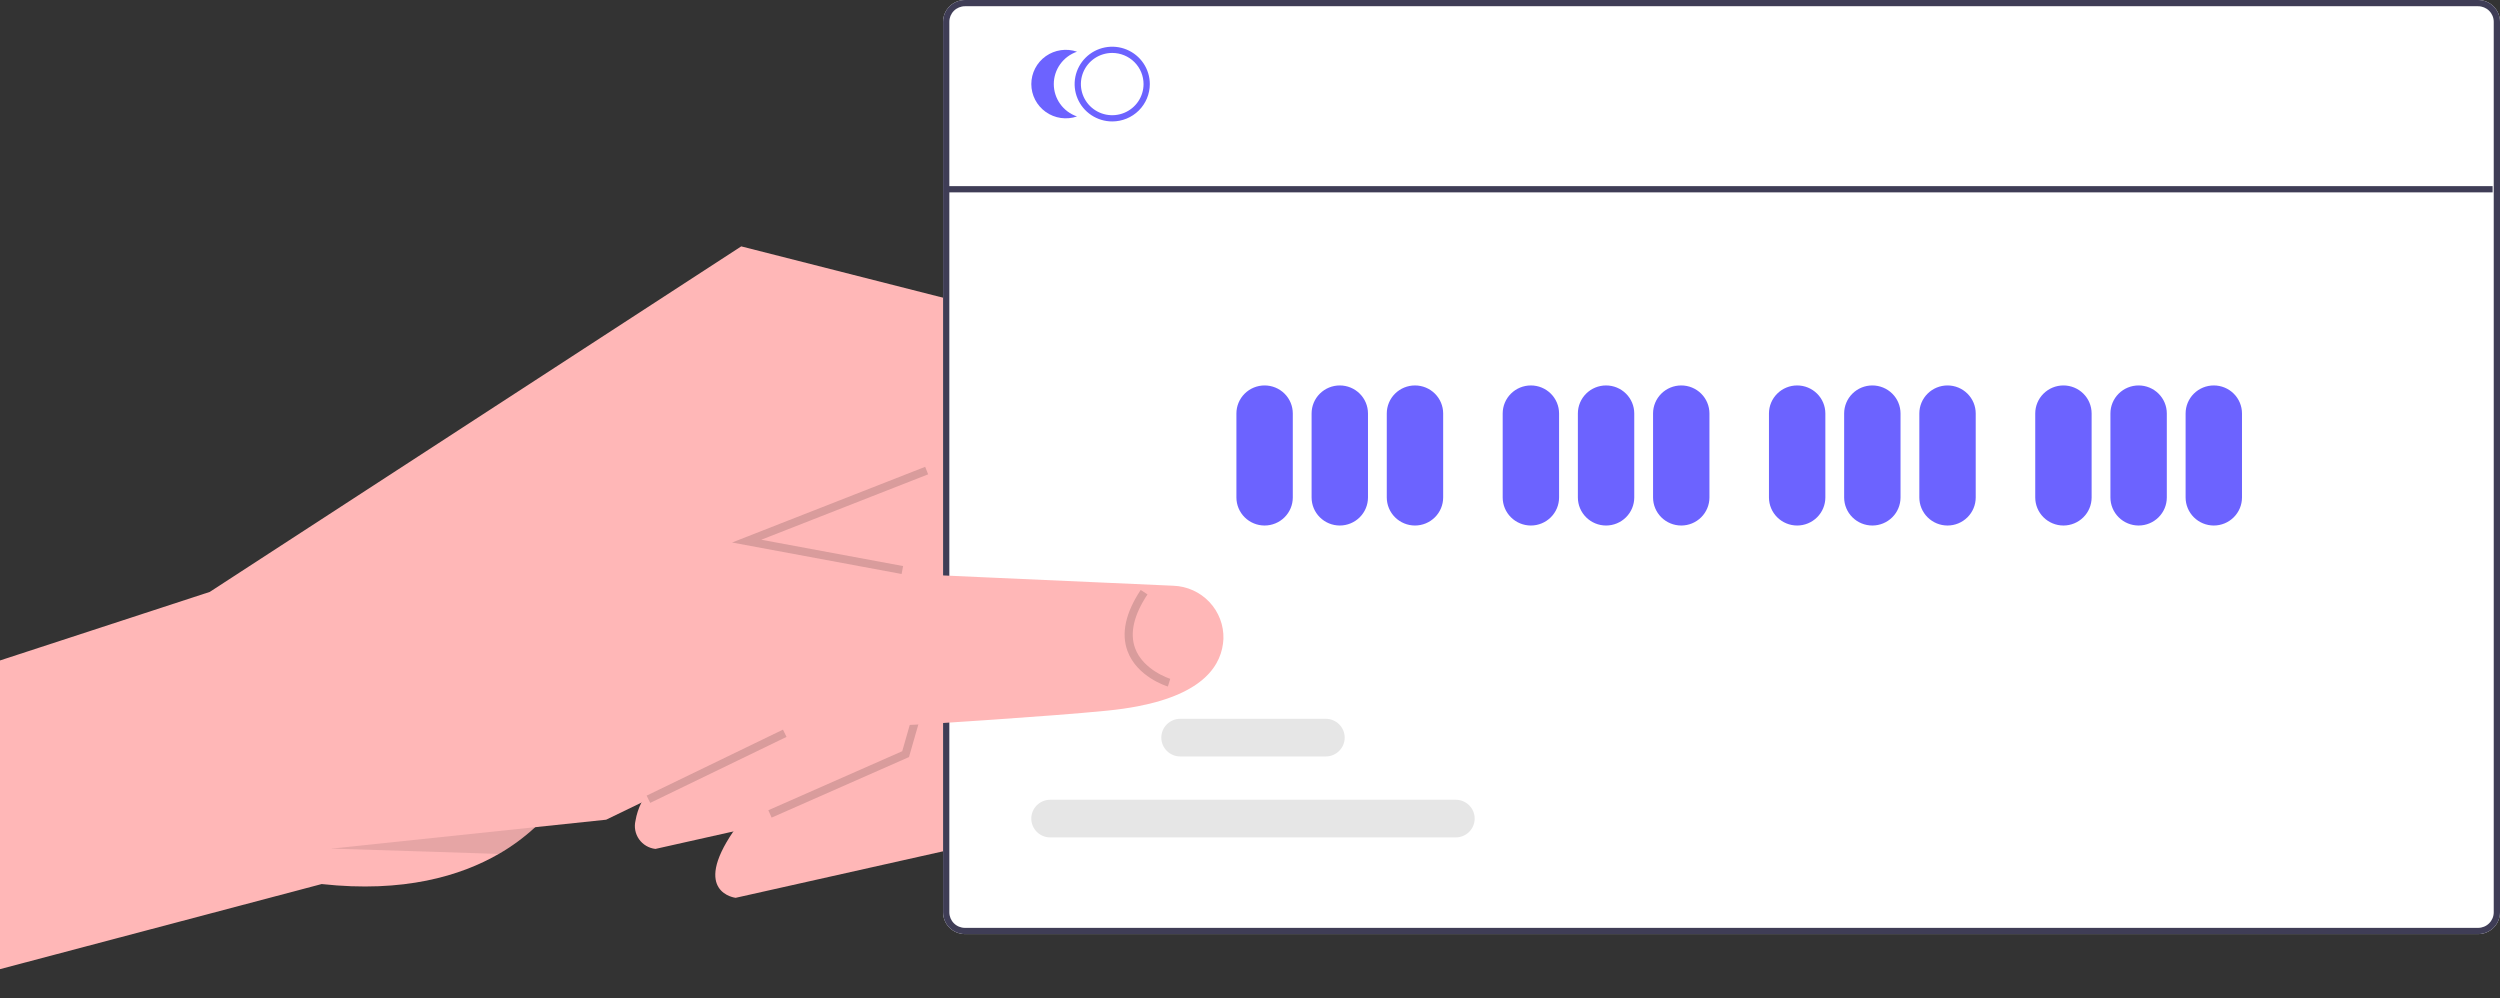<svg width="606" height="242" viewBox="0 0 606 242" fill="none" xmlns="http://www.w3.org/2000/svg">
<rect x="0" y="0" width="606" height="242" fill="#333333" stroke="none"/>
<g clip-path="url(#clip0_1985_1033)">
<path d="M230.906 205.841L178.32 217.632C178.32 217.632 167.597 216.419 177.766 201.538C178.679 200.198 179.763 198.756 181.036 197.191L208.29 183.897L208.036 182.109L202.234 141.436L199.99 125.694L217.095 109.889L220.361 106.869L263.772 146.781L263.462 147.348L245.315 179.951L230.906 205.841Z" fill="#FFB7B7"/>
<path d="M211.462 193.988L158.876 205.779C158.086 205.69 157.325 205.435 156.641 205.032C155.958 204.629 155.369 204.087 154.912 203.44C154.455 202.794 154.141 202.059 153.992 201.283C153.842 200.508 153.859 199.71 154.043 198.941C154.297 197.421 154.776 195.947 155.464 194.566C157.134 191.26 159.191 188.163 161.592 185.337L188.846 172.043L185.504 148.618L183.839 136.937L182.762 129.384L180.546 113.84L200.917 95.016L223.102 115.407L244.328 134.927L241.463 140.066L238.048 146.208L221.657 175.672L218.318 181.673L211.462 193.988Z" fill="#FFB7B7"/>
<path d="M302.888 185.754C302.888 185.754 283.183 184.451 275.814 171.201C273.481 166.817 272.582 161.82 273.242 156.904L265.211 141.125L253.781 118.642L224.624 114.066L223.102 115.407L201.96 134.077L195.492 139.79L185.504 148.618L137.065 191.394C135.136 194.809 132.658 197.887 129.728 200.507C127.036 202.99 124.074 205.166 120.896 206.996C111.653 212.327 97.837 216.471 77.97 214.295L-26.764 242L-37 172.186L50.845 143.479L179.674 59.721L266.642 81.842L306.97 138.758L302.888 185.754Z" fill="#FFB7B7"/>
<path d="M600.684 0H233.915C232.506 0.002 231.155 0.559 230.158 1.549C229.162 2.54 228.601 3.883 228.6 5.283V221.141C228.601 222.542 229.162 223.885 230.158 224.875C231.155 225.866 232.506 226.423 233.915 226.425H600.684C602.094 226.423 603.445 225.866 604.441 224.875C605.438 223.885 605.998 222.542 606 221.141V5.283C605.998 3.883 605.438 2.54 604.441 1.549C603.445 0.559 602.094 0.002 600.684 0Z" fill="white"/>
<path d="M600.684 0H233.915C232.506 0.002 231.155 0.559 230.158 1.549C229.162 2.54 228.601 3.883 228.6 5.283V221.141C228.601 222.542 229.162 223.885 230.158 224.875C231.155 225.866 232.506 226.423 233.915 226.425H600.684C602.094 226.423 603.445 225.866 604.441 224.875C605.438 223.885 605.998 222.542 606 221.141V5.283C605.998 3.883 605.438 2.54 604.441 1.549C603.445 0.559 602.094 0.002 600.684 0ZM604.481 221.141C604.481 222.142 604.081 223.102 603.369 223.809C602.657 224.517 601.691 224.915 600.684 224.915H233.915C232.908 224.915 231.943 224.517 231.231 223.809C230.519 223.102 230.119 222.142 230.118 221.141V5.283C230.119 4.282 230.519 3.323 231.231 2.615C231.943 1.908 232.908 1.51 233.915 1.51H600.684C601.691 1.51 602.657 1.908 603.369 2.615C604.081 3.323 604.481 4.282 604.481 5.283V221.141Z" fill="#3F3D56"/>
<path d="M269.602 29.437C267.8 29.437 266.038 28.905 264.54 27.91C263.041 26.915 261.873 25.501 261.184 23.846C260.494 22.191 260.313 20.37 260.665 18.613C261.017 16.856 261.885 15.242 263.159 13.976C264.433 12.709 266.057 11.846 267.825 11.497C269.592 11.147 271.424 11.327 273.089 12.012C274.754 12.698 276.178 13.858 277.179 15.348C278.18 16.837 278.715 18.588 278.715 20.38C278.715 22.782 277.754 25.085 276.046 26.784C274.337 28.483 272.019 29.437 269.602 29.437ZM269.602 12.832C268.1 12.832 266.632 13.275 265.383 14.104C264.135 14.934 263.161 16.112 262.587 17.491C262.012 18.871 261.862 20.388 262.155 21.852C262.448 23.316 263.171 24.661 264.233 25.717C265.295 26.772 266.648 27.491 268.121 27.782C269.594 28.073 271.121 27.924 272.508 27.353C273.896 26.782 275.082 25.814 275.916 24.573C276.75 23.332 277.196 21.872 277.196 20.38C277.196 19.389 276.999 18.407 276.618 17.491C276.236 16.576 275.677 15.744 274.972 15.043C274.267 14.342 273.429 13.786 272.508 13.407C271.587 13.027 270.599 12.832 269.602 12.832Z" fill="#6C63FF"/>
<path d="M255.439 20.38C255.439 18.652 255.981 16.968 256.99 15.561C257.999 14.154 259.425 13.095 261.068 12.531C259.81 12.1 258.466 11.974 257.149 12.163C255.832 12.352 254.579 12.852 253.495 13.62C252.411 14.387 251.528 15.402 250.918 16.577C250.309 17.753 249.991 19.057 249.991 20.38C249.991 21.703 250.309 23.006 250.918 24.182C251.528 25.358 252.411 26.372 253.495 27.14C254.579 27.908 255.832 28.407 257.149 28.597C258.466 28.786 259.81 28.66 261.068 28.228C259.425 27.665 257.999 26.606 256.99 25.199C255.981 23.792 255.439 22.108 255.439 20.38Z" fill="#6C63FF"/>
<path d="M306.54 127.387C304.728 127.385 302.991 126.668 301.71 125.395C300.429 124.121 299.708 122.395 299.706 120.594V100.216C299.708 98.416 300.429 96.69 301.711 95.418C302.992 94.146 304.729 93.431 306.54 93.431C308.351 93.431 310.088 94.146 311.37 95.418C312.651 96.69 313.372 98.416 313.374 100.216V120.594C313.372 122.395 312.652 124.121 311.37 125.395C310.089 126.668 308.352 127.385 306.54 127.387Z" fill="#6C63FF"/>
<path d="M324.765 127.387C322.953 127.385 321.216 126.668 319.934 125.395C318.653 124.121 317.932 122.395 317.93 120.594V100.216C317.933 98.416 318.654 96.69 319.935 95.418C321.216 94.146 322.953 93.431 324.765 93.431C326.576 93.431 328.313 94.146 329.594 95.418C330.876 96.69 331.597 98.416 331.599 100.216V120.594C331.597 122.395 330.876 124.121 329.595 125.395C328.314 126.668 326.577 127.385 324.765 127.387Z" fill="#6C63FF"/>
<path d="M342.989 127.387C341.177 127.385 339.44 126.668 338.159 125.395C336.878 124.121 336.157 122.395 336.155 120.594V100.216C336.157 98.416 336.878 96.69 338.16 95.418C339.441 94.146 341.178 93.431 342.989 93.431C344.8 93.431 346.537 94.146 347.819 95.418C349.1 96.69 349.821 98.416 349.823 100.216V120.594C349.821 122.395 349.101 124.121 347.819 125.395C346.538 126.668 344.801 127.385 342.989 127.387Z" fill="#6C63FF"/>
<path d="M371.085 127.387C369.274 127.385 367.536 126.668 366.255 125.395C364.974 124.121 364.253 122.395 364.251 120.594V100.216C364.253 98.416 364.974 96.69 366.256 95.418C367.537 94.146 369.274 93.431 371.085 93.431C372.897 93.431 374.634 94.146 375.915 95.418C377.197 96.69 377.917 98.416 377.92 100.216V120.594C377.918 122.395 377.197 124.121 375.916 125.395C374.634 126.668 372.897 127.385 371.085 127.387Z" fill="#6C63FF"/>
<path d="M389.31 127.387C387.498 127.385 385.761 126.668 384.48 125.395C383.198 124.121 382.478 122.395 382.476 120.594V100.216C382.478 98.416 383.199 96.69 384.48 95.418C385.762 94.146 387.499 93.431 389.31 93.431C391.121 93.431 392.858 94.146 394.139 95.418C395.421 96.69 396.142 98.416 396.144 100.216V120.594C396.142 122.395 395.421 124.121 394.14 125.395C392.859 126.668 391.122 127.385 389.31 127.387Z" fill="#6C63FF"/>
<path d="M407.534 127.387C405.722 127.385 403.985 126.668 402.704 125.395C401.423 124.121 400.702 122.395 400.7 120.594V100.216C400.702 98.416 401.423 96.69 402.705 95.418C403.986 94.146 405.723 93.431 407.534 93.431C409.346 93.431 411.083 94.146 412.364 95.418C413.645 96.69 414.366 98.416 414.369 100.216V120.594C414.367 122.395 413.646 124.121 412.365 125.395C411.083 126.668 409.346 127.385 407.534 127.387Z" fill="#6C63FF"/>
<path d="M435.631 127.387C433.819 127.385 432.082 126.668 430.8 125.395C429.519 124.121 428.798 122.395 428.796 120.594V100.216C428.799 98.416 429.52 96.69 430.801 95.418C432.082 94.146 433.819 93.431 435.631 93.431C437.442 93.431 439.179 94.146 440.46 95.418C441.742 96.69 442.463 98.416 442.465 100.216V120.594C442.463 122.395 441.742 124.121 440.461 125.395C439.18 126.668 437.442 127.385 435.631 127.387Z" fill="#6C63FF"/>
<path d="M453.855 127.387C452.043 127.385 450.306 126.668 449.025 125.395C447.744 124.121 447.023 122.395 447.021 120.594V100.216C447.023 98.416 447.744 96.69 449.026 95.418C450.307 94.146 452.044 93.431 453.855 93.431C455.666 93.431 457.403 94.146 458.685 95.418C459.966 96.69 460.687 98.416 460.689 100.216V120.594C460.687 122.395 459.967 124.121 458.685 125.395C457.404 126.668 455.667 127.385 453.855 127.387Z" fill="#6C63FF"/>
<path d="M472.08 127.387C470.268 127.385 468.531 126.668 467.25 125.395C465.968 124.121 465.248 122.395 465.246 120.594V100.216C465.248 98.416 465.969 96.69 467.25 95.418C468.532 94.146 470.269 93.431 472.08 93.431C473.891 93.431 475.628 94.146 476.909 95.418C478.191 96.69 478.912 98.416 478.914 100.216V120.594C478.912 122.395 478.191 124.121 476.91 125.395C475.629 126.668 473.892 127.385 472.08 127.387Z" fill="#6C63FF"/>
<path d="M500.176 127.387C498.364 127.385 496.627 126.668 495.346 125.395C494.065 124.121 493.344 122.395 493.342 120.594V100.216C493.344 98.416 494.065 96.69 495.346 95.418C496.628 94.146 498.365 93.431 500.176 93.431C501.987 93.431 503.724 94.146 505.006 95.418C506.287 96.69 507.008 98.416 507.01 100.216V120.594C507.008 122.395 506.287 124.121 505.006 125.395C503.725 126.668 501.988 127.385 500.176 127.387Z" fill="#6C63FF"/>
<path d="M518.401 127.387C516.589 127.385 514.852 126.668 513.57 125.395C512.289 124.121 511.568 122.395 511.566 120.594V100.216C511.569 98.416 512.29 96.69 513.571 95.418C514.852 94.146 516.59 93.431 518.401 93.431C520.212 93.431 521.949 94.146 523.23 95.418C524.512 96.69 525.233 98.416 525.235 100.216V120.594C525.233 122.395 524.512 124.121 523.231 125.395C521.95 126.668 520.213 127.385 518.401 127.387Z" fill="#6C63FF"/>
<path d="M536.625 127.387C534.813 127.385 533.076 126.668 531.795 125.395C530.514 124.121 529.793 122.395 529.791 120.594V100.216C529.793 98.416 530.514 96.69 531.795 95.418C533.077 94.146 534.814 93.431 536.625 93.431C538.436 93.431 540.173 94.146 541.455 95.418C542.736 96.69 543.457 98.416 543.459 100.216V120.594C543.457 122.395 542.736 124.121 541.455 125.395C540.174 126.668 538.437 127.385 536.625 127.387Z" fill="#6C63FF"/>
<path d="M352.874 202.987H254.583C253.98 202.988 253.382 202.871 252.824 202.642C252.266 202.413 251.759 202.077 251.332 201.653C250.905 201.229 250.566 200.726 250.335 200.171C250.103 199.617 249.984 199.023 249.984 198.423C249.984 197.823 250.103 197.229 250.335 196.675C250.566 196.121 250.905 195.617 251.332 195.193C251.759 194.769 252.266 194.433 252.824 194.204C253.382 193.975 253.98 193.858 254.583 193.859H352.874C354.091 193.861 355.258 194.342 356.117 195.198C356.977 196.054 357.46 197.214 357.46 198.423C357.46 199.632 356.977 200.792 356.117 201.648C355.258 202.504 354.091 202.986 352.874 202.987Z" fill="#E6E6E6"/>
<path d="M321.361 183.364H286.097C284.879 183.364 283.711 182.883 282.849 182.027C281.988 181.171 281.504 180.01 281.504 178.8C281.504 177.589 281.988 176.428 282.849 175.572C283.711 174.716 284.879 174.235 286.097 174.235H321.361C322.579 174.235 323.747 174.716 324.608 175.572C325.47 176.428 325.953 177.589 325.953 178.8C325.953 180.01 325.47 181.171 324.608 182.027C323.747 182.883 322.579 183.364 321.361 183.364Z" fill="#E6E6E6"/>
<path d="M604.208 45.119H229.845V46.629H604.208V45.119Z" fill="#3F3D56"/>
<path opacity="0.15" d="M187.04 198.189L186.243 196.402L218.7 182.095L226.437 155.116L214.774 145.744L216.01 144.223L228.685 154.409L220.339 183.512L187.04 198.189Z" fill="black"/>
<path opacity="0.1" d="M155.464 194.565L146.933 198.695L129.728 200.506C127.036 202.989 124.074 205.166 120.896 206.996L105.809 206.499L80.327 205.706L166.472 132.697L183.839 136.936C183.839 136.936 154.66 196.269 155.464 194.565Z" fill="black"/>
<path d="M275.814 171.201C273.553 171.634 271.073 171.992 268.334 172.266C254.191 173.672 224.293 175.54 221.657 175.671C203.949 176.5 192.816 176.49 192.816 176.49L155.464 194.565L146.933 198.695L77.783 205.974L171.419 126.616L182.762 129.384L201.96 134.077L223.111 139.245L241.463 140.066L265.211 141.124L284.406 141.981C287.732 142.096 290.877 143.514 293.154 145.926C295.431 148.337 296.656 151.546 296.56 154.853C296.259 161.146 291.867 168.1 275.814 171.201Z" fill="#FFB7B7"/>
<path opacity="0.15" d="M283.093 166.416C282.787 166.323 275.576 164.068 273.287 157.759C271.748 153.517 272.832 148.554 276.506 143.006L278.149 144.081C274.837 149.08 273.822 153.456 275.133 157.084C277.078 162.471 283.604 164.527 283.669 164.547L283.093 166.416Z" fill="black"/>
<path opacity="0.15" d="M189.792 176.864L156.747 192.861L157.608 194.619L190.654 178.621L189.792 176.864Z" fill="black"/>
<path opacity="0.15" d="M177.454 131.505L224.263 113.156L224.984 114.975L184.534 130.832L218.912 137.214L218.55 139.136L177.454 131.505Z" fill="black"/>
</g>
<defs>
<clipPath id="clip0_1985_1033">
<rect width="643" height="242" fill="white" transform="translate(-37)"/>
</clipPath>
</defs>
</svg>
